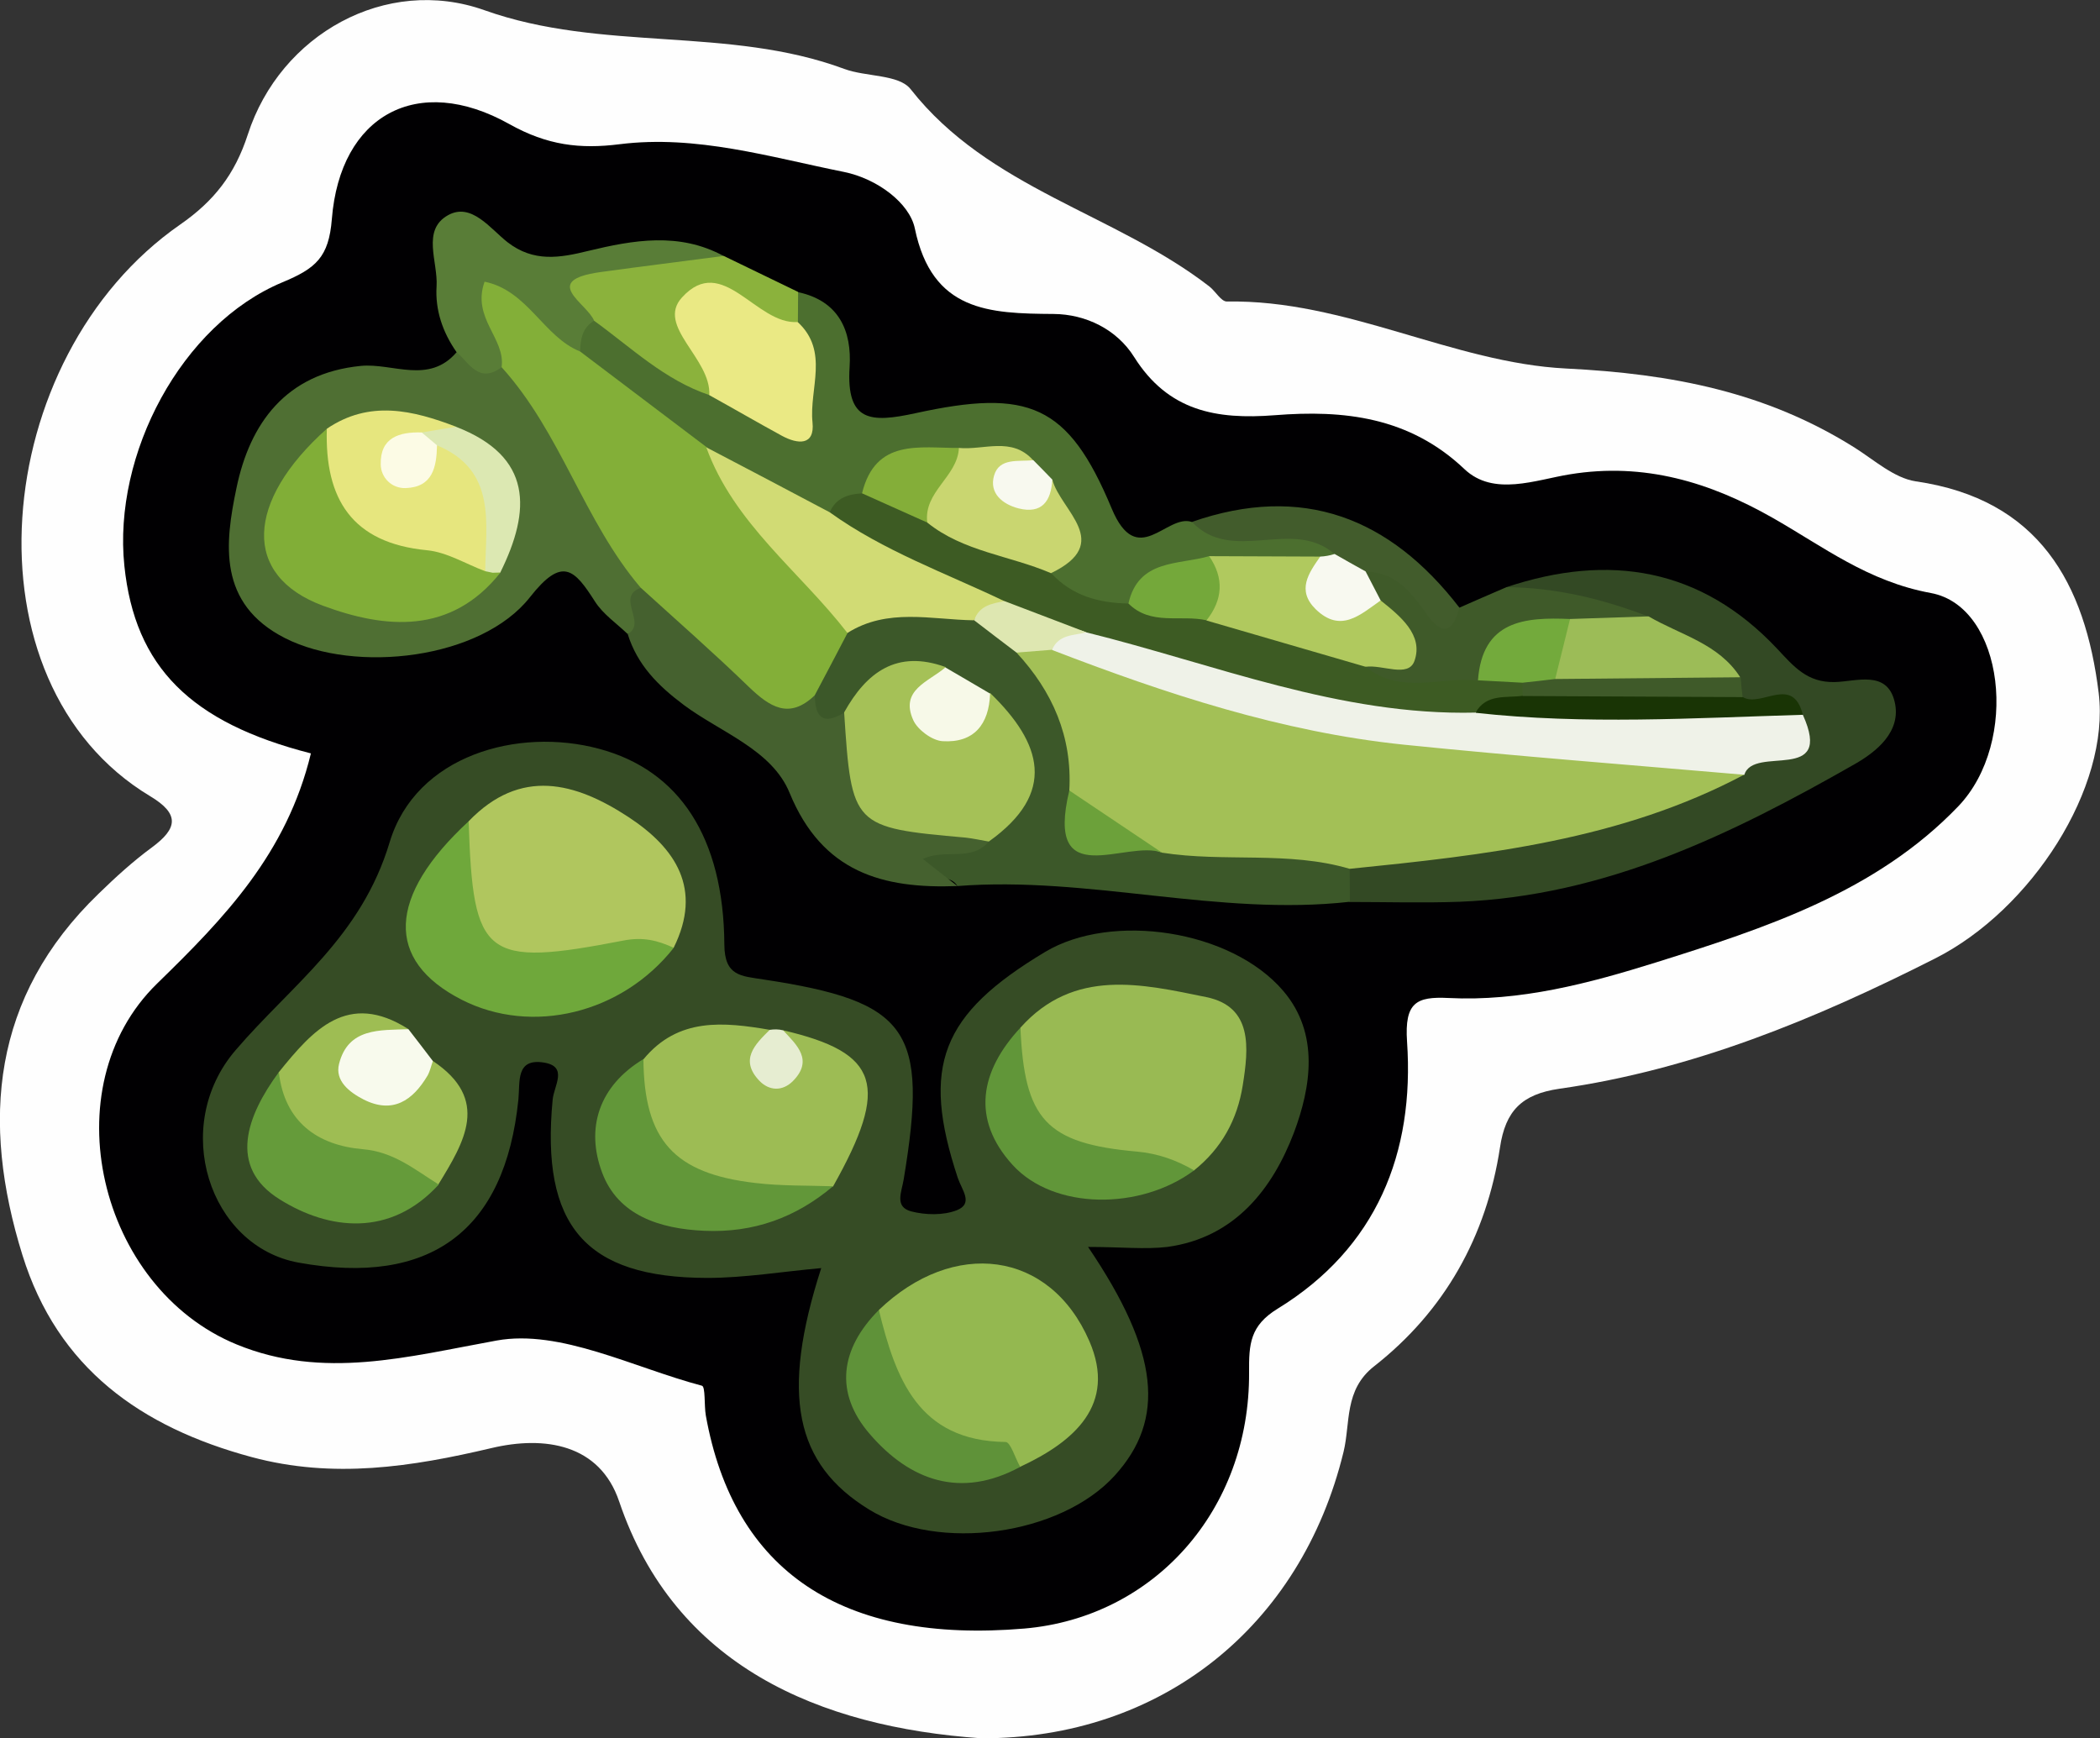<?xml version="1.0" encoding="utf-8"?>
<!-- Generator: Adobe Illustrator 23.0.2, SVG Export Plug-In . SVG Version: 6.00 Build 0)  -->
<svg version="1.1" id="Camada_1" xmlns="http://www.w3.org/2000/svg" xmlns:xlink="http://www.w3.org/1999/xlink" x="0px" y="0px"
	 viewBox="0 0 96.25 79.67" style="enable-background:new 0 0 96.25 79.67;" xml:space="preserve">
<rect x="0" y="0" width="96.25" height="79.67" fill="#333333" stroke="none"/>
<style type="text/css">
	.st0{fill:#FEFEFE;}
	.st1{fill:#010002;}
	.st2{fill:#364C25;}
	.st3{fill:#4F6F33;}
	.st4{fill:#334924;}
	.st5{fill:#4C6F2F;}
	.st6{fill:#3C5829;}
	.st7{fill:#45612F;}
	.st8{fill:#597D37;}
	.st9{fill:#8BB23C;}
	.st10{fill:#3F5A29;}
	.st11{fill:#425C2C;}
	.st12{fill:#99BA53;}
	.st13{fill:#94B850;}
	.st14{fill:#B0C65E;}
	.st15{fill:#9DBC54;}
	.st16{fill:#6FA83B;}
	.st17{fill:#9EBD53;}
	.st18{fill:#629739;}
	.st19{fill:#659B3A;}
	.st20{fill:#619639;}
	.st21{fill:#5F9239;}
	.st22{fill:#F8FAED;}
	.st23{fill:#E6EDD1;}
	.st24{fill:#83AF38;}
	.st25{fill:#81AE37;}
	.st26{fill:#E6E67E;}
	.st27{fill:#DCE8B2;}
	.st28{fill:#A3C056;}
	.st29{fill:#EFF2E8;}
	.st30{fill:#9CBC57;}
	.st31{fill:#193405;}
	.st32{fill:#3D5B23;}
	.st33{fill:#D1DB74;}
	.st34{fill:#EAE984;}
	.st35{fill:#B0C95E;}
	.st36{fill:#C9D670;}
	.st37{fill:#84AE39;}
	.st38{fill:#74A83A;}
	.st39{fill:#F8F9F0;}
	.st40{fill:#F8F9EF;}
	.st41{fill:#A5C157;}
	.st42{fill:#F7F9E8;}
	.st43{fill:#6CA13A;}
	.st44{fill:#DEE7B1;}
	.st45{fill:#73AA3C;}
	.st46{fill:#FCFBE5;}
</style>
<g>
	<path class="st0" d="M44.97,79.67c-7.44-0.52-14.04-3.32-16.59-10.85c-0.89-2.64-3.42-3.03-5.86-2.45
		c-3.65,0.86-7.24,1.42-10.99,0.41c-5.08-1.37-8.89-4.08-10.5-9.25c-1.91-6.14-1.41-11.84,3.49-16.57c0.77-0.75,1.57-1.48,2.44-2.12
		c1.18-0.87,1.29-1.53-0.08-2.35c-8.67-5.21-7.41-20.09,1.38-26.2c1.54-1.07,2.5-2.28,3.1-4.13c1.48-4.58,6.33-7.3,10.85-5.69
		c5.39,1.92,11.18,0.72,16.49,2.69c1,0.37,2.5,0.24,3.04,0.93c3.58,4.56,9.36,5.69,13.69,9.04c0.28,0.22,0.54,0.69,0.8,0.69
		c5.44-0.1,10.35,2.81,15.55,3.07c4.86,0.24,9.18,1.08,13.23,3.63c0.9,0.57,1.81,1.39,2.79,1.54c5.66,0.82,7.77,4.68,8.39,9.7
		c0.53,4.33-3.08,9.94-7.5,12.17c-5.47,2.77-11.1,5.1-17.22,5.97c-1.72,0.25-2.47,1.01-2.72,2.69c-0.62,4.07-2.53,7.49-5.77,10.03
		c-1.38,1.08-1.08,2.6-1.4,3.92C59.63,74.56,53.21,79.69,44.97,79.67z"/>
	<path class="st1" d="M14.25,34.53c-5.51-1.41-8.07-3.96-8.55-8.6c-0.53-5.12,2.62-11.06,7.24-12.99c1.54-0.64,2.13-1.15,2.27-2.9
		c0.38-4.77,3.93-6.71,8.14-4.35c1.73,0.97,3.23,1.15,5.05,0.92c3.52-0.44,6.89,0.59,10.28,1.27c1.53,0.31,3.01,1.43,3.25,2.59
		c0.79,3.81,3.4,3.9,6.36,3.92c1.48,0.01,2.9,0.71,3.69,1.97c1.56,2.48,3.76,2.88,6.45,2.67c3.15-0.25,6.16,0.07,8.69,2.47
		c1.34,1.27,3.27,0.49,4.83,0.24c3.42-0.56,6.44,0.37,9.29,1.99c2.34,1.33,4.37,2.92,7.26,3.45c3.36,0.62,4.08,6.83,1.25,9.78
		c-3.77,3.93-8.85,5.58-13.85,7.15c-3.07,0.96-6.23,1.8-9.52,1.63c-1.46-0.07-2.01,0.2-1.89,2c0.35,5.11-1.4,9.46-5.93,12.24
		c-1.27,0.78-1.32,1.62-1.31,2.92c0.04,6.31-4.36,11.23-10.3,11.74c-8.35,0.71-13.32-2.61-14.6-9.77c-0.08-0.47-0.01-1.32-0.18-1.36
		c-3.14-0.83-6.49-2.6-9.41-2.07c-4.08,0.74-7.94,1.81-11.91,0.18c-6.32-2.59-8.53-11.78-3.65-16.54
		C10.29,42.07,13.14,39.12,14.25,34.53z"/>
	<path class="st2" d="M49.87,57.15c3.28,4.84,3.56,7.91,1.22,10.48c-2.49,2.74-8.08,3.51-11.25,1.56c-3.41-2.09-4.07-5.27-2.2-11.07
		c-1.8,0.16-3.51,0.45-5.23,0.45c-5.59-0.01-7.63-2.4-7.08-8.17c0.06-0.64,0.72-1.52-0.4-1.7c-1.3-0.21-1.09,0.88-1.17,1.69
		c-0.61,6.03-4.04,8.57-10.07,7.48c-4.11-0.74-5.89-6.25-2.89-9.74c2.58-3.01,5.75-5.17,7.06-9.53c1.2-3.99,5.89-5.28,9.6-4.28
		c3.67,0.98,5.71,4.05,5.74,8.98c0.01,1.45,0.78,1.43,1.78,1.59c6.68,1.01,7.58,2.3,6.44,9.16c-0.1,0.6-0.43,1.26,0.34,1.47
		c0.66,0.17,1.47,0.19,2.09-0.05c0.78-0.31,0.24-0.92,0.05-1.48c-1.7-5.13-0.77-7.5,4-10.36c3.05-1.83,8.53-1.02,10.92,1.79
		c1.67,1.96,1.26,4.42,0.49,6.48c-0.98,2.58-2.71,4.83-5.81,5.25C52.47,57.27,51.39,57.15,49.87,57.15z"/>
	<path class="st3" d="M28.77,29.06c-0.51-0.49-1.13-0.91-1.5-1.49c-0.95-1.49-1.5-2.08-2.98-0.2c-2.24,2.85-8,3.51-11.22,1.88
		c-3.11-1.58-2.76-4.36-2.23-6.89c0.61-2.94,2.25-5.25,5.7-5.59c1.46-0.14,3.12,0.86,4.39-0.63c0.91-0.17,1.58,1,2.56,0.45
		c3.09,2.65,4.06,6.64,6.28,9.85C29.61,27.37,30.39,28.66,28.77,29.06z"/>
	<path class="st4" d="M69.05,26.91c4.7-1.57,8.92-0.88,12.4,2.82c0.76,0.81,1.37,1.56,2.64,1.53c0.98-0.02,2.4-0.57,2.75,0.91
		c0.32,1.37-0.85,2.29-1.83,2.85c-5.64,3.22-11.44,6.05-18.11,6.31c-1.68,0.06-3.36,0.01-5.04,0.01c-0.43-0.51-0.41-1.04-0.11-1.59
		c4.3-1.79,9.04-1.8,13.43-3.28c1.24-0.42,2.48-0.82,3.71-1.25c1.04-0.69,2.49-0.78,3.09-2.08c-0.52-0.72-1.44-0.36-2.04-0.79
		c-0.28-0.17-0.53-0.38-0.76-0.62c-1.15-1.41-2.8-2.06-4.38-2.83C72.93,28.12,70.68,28.43,69.05,26.91z"/>
	<path class="st5" d="M36.58,13.39c1.87,0.4,2.47,1.78,2.36,3.44c-0.16,2.52,0.98,2.55,3.01,2.11c5.2-1.14,7.01-0.41,9,4.36
		c1.18,2.83,2.51,0.24,3.67,0.62c2.17,0.7,4.8-0.99,6.67,1.27c-0.14,0.39-0.39,0.67-0.77,0.85c-1.46,0.58-3,0.35-4.51,0.43
		c-1.62,0.02-2.99,0.72-4.32,1.58c-1.53,0.44-2.78,0.09-3.66-1.3c0.15-1.42,0.72-2.87-0.29-4.2c-0.26-0.35-0.56-0.66-0.93-0.89
		c-0.95-0.49-1.98-0.34-2.98-0.35c-1.61-0.09-2.96,0.47-4.09,1.61c-0.54,0.4-1.13,0.7-1.79,0.86c-2.48,0.15-4.03-1.7-5.95-2.75
		c-1.93-1.66-4.67-2.35-5.89-4.87c-0.06-0.75,0.1-1.39,0.89-1.7c2.35,0.17,3.78,2.17,5.83,2.93c1.12,0.26,2.1,1.82,3.16,1.06
		c1.19-0.85,0.29-2.4,0.21-3.65C36.15,14.27,36.23,13.79,36.58,13.39z"/>
	<path class="st6" d="M61.86,39.82c0,0.5,0.01,1.01,0.01,1.51c-6.04,0.68-11.97-1.19-17.99-0.72c-0.48-0.85-2.28,0.19-2.1-1.15
		c0.18-1.36,1.92-0.99,2.84-1.62c2.47-1.53,2.06-3.31,0.44-5.18c-0.66-0.65-1.43-1.08-2.37-1.19c-1.66-0.28-2.62,0.98-3.8,1.75
		c-1.47,0.69-1.99-0.06-2.15-1.4c0.05-1.47,0.9-2.49,1.95-3.38c1.75-1.21,3.69-1.12,5.66-0.84c1.18,0.27,2.09,0.98,2.94,1.8
		c1.81,1.8,2.69,3.96,2.5,6.53c-0.31,3.99,2.72,1.73,4.26,2.24C56.71,38.39,59.66,37.33,61.86,39.82z"/>
	<path class="st7" d="M45.32,38.57c-0.81,0.95-2.03,0.31-3.02,0.8c0.54,0.43,1.06,0.83,1.58,1.24c-3.42,0.13-6.19-0.62-7.69-4.27
		c-0.81-1.98-3.16-2.77-4.85-4.03c-1.19-0.89-2.13-1.84-2.57-3.25c0.91-0.51-0.58-1.69,0.6-2.12c1.78-0.11,2.8,1.15,3.86,2.24
		c1.18,1.22,2.49,2.19,4.12,2.69c0,1.02,0.39,1.38,1.34,0.79C39.66,36.02,42.32,37.49,45.32,38.57z"/>
	<path class="st8" d="M27.23,14.7c-0.54,0.32-0.63,0.85-0.64,1.41c-0.59,0.33-1.18,0.14-1.56-0.27c-1.88-2.07-1.53,0.33-2.04,0.99
		c-1.03,0.77-1.48-0.18-2.07-0.7c-0.63-0.9-0.98-1.92-0.91-3.01c0.07-1.12-0.7-2.58,0.53-3.26c1.07-0.59,1.93,0.62,2.72,1.24
		c1.2,0.93,2.4,0.72,3.7,0.4c2.07-0.5,4.17-0.87,6.2,0.23C31.58,13.5,28.32,11.92,27.23,14.7z"/>
	<path class="st9" d="M27.23,14.7c-0.32-0.8-2.49-1.84,0.29-2.23c1.88-0.26,3.77-0.49,5.65-0.74c1.14,0.55,2.27,1.1,3.41,1.65
		c0,0.46-0.01,0.92-0.01,1.38c-1.27,1.08-2.41-0.34-3.63-0.27c-1.01,1.15,0.68,2.55-0.42,3.62C30.46,17.42,28.93,15.93,27.23,14.7z"
		/>
	<path class="st10" d="M69.05,26.91c2.26,0.02,4.41,0.54,6.51,1.35c-0.81,1.06-2,0.97-3.14,1.06c-2.23-0.37-3.56,1.17-5.03,2.41
		c-1.62,0.55-3.22,0.73-4.72-0.35c-0.83-1.19,2.14-2.18,0.19-3.44c-0.34-0.57-0.65-1.14-0.36-1.82c2.19-1.28,2.53,2.15,4.39,1.73
		C67.61,27.53,68.33,27.22,69.05,26.91z"/>
	<path class="st11" d="M66.89,27.85c-0.34,1.3-0.87,1.2-1.55,0.23c-0.68-0.97-1.42-1.87-2.75-1.88c-0.81,0.33-1.19-0.1-1.42-0.8
		c-1.91-1.7-4.69,0.48-6.54-1.48C59.69,22.16,63.7,23.71,66.89,27.85z"/>
	<path class="st12" d="M46.77,47.1c2.46-2.75,5.58-2,8.52-1.4c2.14,0.44,1.94,2.34,1.67,4.04c-0.25,1.58-0.97,2.89-2.23,3.9
		c-1.41,0.37-2.82,0.3-4.21-0.04C47.03,52.78,45.88,50.75,46.77,47.1z"/>
	<path class="st13" d="M40.28,60.04c3.42-3.28,7.84-2.75,9.65,1.43c1.26,2.91-0.7,4.61-3.18,5.76
		C41.05,65.76,40.14,64.74,40.28,60.04z"/>
	<path class="st14" d="M21.48,37.64c2.38-2.47,4.89-1.79,7.33-0.19c2.16,1.42,3.4,3.29,2.07,5.98c-1.45,0.54-2.92,0.99-4.5,1.04
		C21.22,44.66,19.71,42.58,21.48,37.64z"/>
	<path class="st15" d="M35.89,47.22c4.42,1.03,4.9,2.52,2.29,7.16c-2.2,0.65-4.37,1.12-6.56-0.1c-2.39-1.33-3.76-2.96-2.12-5.74
		c1.59-1.92,3.67-1.7,5.79-1.34c0.18,0.18-0.05,0.68,0.44,0.57C35.79,47.76,35.81,47.41,35.89,47.22z"/>
	<path class="st16" d="M21.48,37.64c0.2,6.26,0.72,6.7,7.08,5.47c0.91-0.18,1.58-0.01,2.32,0.33c-2.37,3.01-6.5,4.02-9.72,2.38
		C17.64,44.02,17.75,41.09,21.48,37.64z"/>
	<path class="st17" d="M12.78,49.14c1.56-1.93,3.15-3.74,5.93-1.98c-0.41,0.66-1.41,0.76-1.6,1.77c1,0.81,1.83-0.18,2.72-0.31
		c2.66,1.77,1.45,3.72,0.26,5.67c-2.07,0.27-3.86-0.7-5.65-1.45C12.86,52.19,12.22,50.88,12.78,49.14z"/>
	<path class="st18" d="M29.49,48.54c0.03,3.71,1.39,5.25,5.14,5.68c1.17,0.14,2.37,0.11,3.55,0.15c-1.71,1.44-3.64,2.14-5.9,2.04
		c-2.05-0.09-3.95-0.71-4.68-2.66C26.83,51.71,27.45,49.77,29.49,48.54z"/>
	<path class="st19" d="M12.78,49.14c0.26,2.28,1.77,3.35,3.84,3.53c1.44,0.12,2.39,0.94,3.49,1.62c-2.22,2.43-5.04,2.09-7.29,0.68
		C10.42,53.48,11.32,51.12,12.78,49.14z"/>
	<path class="st20" d="M46.77,47.1c0.18,4.21,1.17,5.31,5.34,5.68c0.98,0.09,1.8,0.39,2.62,0.86c-2.45,1.83-6.43,1.83-8.32-0.25
		C44.51,51.3,44.91,49.1,46.77,47.1z"/>
	<path class="st21" d="M40.28,60.04c0.77,3.13,1.79,6,5.81,6.05c0.23,0,0.44,0.75,0.67,1.14c-2.73,1.48-5.06,0.63-6.9-1.51
		C38.23,63.83,38.51,61.82,40.28,60.04z"/>
	<path class="st22" d="M19.84,48.63c-0.08,0.22-0.13,0.46-0.24,0.66c-0.68,1.15-1.6,1.78-2.94,1.1c-0.64-0.33-1.32-0.85-1.12-1.63
		c0.42-1.66,1.87-1.54,3.18-1.59C19.09,47.65,19.47,48.14,19.84,48.63z"/>
	<path class="st23" d="M35.89,47.22c0.64,0.68,1.4,1.37,0.45,2.33c-0.47,0.47-1.08,0.46-1.54-0.02c-0.91-0.96-0.2-1.66,0.48-2.33
		C35.48,47.17,35.69,47.17,35.89,47.22z"/>
	<path class="st24" d="M22.99,16.83c0.19-1.32-1.38-2.24-0.78-3.92c1.99,0.41,2.7,2.53,4.38,3.2c1.93,1.46,3.86,2.92,5.79,4.38
		c2.09,2.89,5.54,4.75,6.47,8.51c-0.5,0.96-1,1.91-1.51,2.87c-1.17,1.12-2.06,0.53-3.02-0.39c-1.61-1.56-3.3-3.04-4.96-4.55
		C26.76,23.88,25.71,19.83,22.99,16.83z"/>
	<path class="st25" d="M22.94,26.24c-2.27,2.86-5.28,2.58-8.14,1.52c-3.7-1.37-3.55-4.78,0.18-8.11c1.14,3.56,4.27,4.63,7.31,5.8
		C22.52,25.71,22.74,25.97,22.94,26.24z"/>
	<path class="st26" d="M22.24,26.18c-0.89-0.33-1.75-0.87-2.66-0.96c-3.46-0.33-4.7-2.36-4.6-5.57c1.96-1.33,3.94-0.85,5.93-0.09
		c-0.19,0.55-0.76,0.48-1.13,0.71c-0.17,0.11-0.52,0.2-0.54,0.33c-0.03,0.23,0.16,0.19,0.41-0.03c0.35-0.32,0.79-0.38,1.26-0.23
		C23.56,21.79,23.38,23.88,22.24,26.18z"/>
	<path class="st27" d="M22.24,26.18c0.02-2.21,0.54-4.62-2.21-5.77c-0.57,0.2-0.73-0.07-0.7-0.59c0.52-0.09,1.05-0.17,1.57-0.26
		c3.51,1.36,3.45,3.81,2.03,6.68c0,0-0.35,0.01-0.35,0.01L22.24,26.18z"/>
	<path class="st28" d="M61.86,39.82c-2.81-0.83-5.75-0.29-8.6-0.74c-1.64-0.61-3.66-0.66-4.25-2.85c0.14-2.47-0.77-4.54-2.42-6.32
		c0.39-0.58,0.98-0.78,1.64-0.85c6.15,1.71,12.18,3.88,18.63,4.44c2.5,0.22,4.98,0.16,7.46,0.31c2.01,0.12,4.08,0.03,5.63,1.69
		C74.29,38.51,68.08,39.19,61.86,39.82z"/>
	<path class="st29" d="M79.95,35.51c-5.2-0.45-10.41-0.85-15.61-1.38c-5.6-0.58-10.9-2.33-16.12-4.34c-0.11-1.19,0.77-1.26,1.58-1.4
		c4.06,0.26,7.83,1.85,11.73,2.79c2.24,0.54,4.38,0.9,6.65,0.65c4.85-0.23,9.71-0.55,14.45,0.93
		C84.07,35.95,80.37,34.13,79.95,35.51z"/>
	<path class="st30" d="M71.96,28.37c1.2-0.04,2.4-0.08,3.6-0.12c1.45,0.85,3.21,1.24,4.2,2.79c-2.61,1.75-5.44,0.74-8.2,0.63
		C70.06,30.38,71.06,29.38,71.96,28.37z"/>
	<path class="st31" d="M82.63,32.76c-5,0.15-10,0.46-14.99-0.09c0.16-1.58,1.38-1.43,2.46-1.5c3.19,1.1,6.57-0.18,9.78,0.78
		C80.72,32.45,82.17,30.91,82.63,32.76z"/>
	<path class="st10" d="M79.87,31.95c-3.36-0.02-6.72-0.03-10.08-0.05c-0.21-0.31-0.19-0.6,0.07-0.88c0.5-0.25,0.97-0.21,1.43,0.1
		c2.83-0.03,5.66-0.05,8.49-0.08C79.8,31.34,79.83,31.64,79.87,31.95z"/>
	<path class="st32" d="M69.78,31.29c0,0.2,0,0.4,0.01,0.6c-0.77,0.11-1.66-0.11-2.16,0.77c-6.23,0.15-11.95-2.22-17.85-3.68
		c-1.27-0.51-2.79,0.12-3.96-0.85c-2.66-1.45-6.17-1.47-7.79-4.65c0.28-0.66,0.84-0.83,1.48-0.87c1.31-0.65,2.28,0.34,3.39,0.7
		c1.68,1.13,4.01,1.1,5.28,2.96c0.96,1.04,2.19,1.37,3.55,1.39c1.28-0.31,2.54-0.2,3.81,0.11c2.35,0.93,5.23,0.54,7.06,2.79
		c1.59,1.3,3.43,0.44,5.15,0.63C68.45,30.65,69.14,30.63,69.78,31.29z"/>
	<path class="st33" d="M38.03,23.48c2.46,1.77,5.3,2.78,8,4.07c-0.23,0.67-1.07,0.36-1.39,0.88c-1.96-0.03-3.96-0.58-5.8,0.58
		c-2.18-2.82-5.2-5.01-6.47-8.51C34.26,21.49,36.15,22.48,38.03,23.48z"/>
	<path class="st34" d="M32.51,18.11c0.09-1.69-2.46-3.16-1.25-4.48c1.87-2.05,3.38,1.26,5.3,1.13c1.46,1.34,0.52,3.06,0.68,4.6
		c0.11,1.08-0.68,1-1.39,0.62C34.73,19.37,33.63,18.73,32.51,18.11z"/>
	<path class="st35" d="M62.59,30.56c-2.43-0.71-4.86-1.41-7.29-2.12c-0.42-1-0.42-1.98,0.12-2.95c1.7,0.01,3.39,0.01,5.09,0.02
		c0.34,1.48,1.45,1.89,2.77,2.01c0.9,0.72,1.97,1.58,1.55,2.77C64.55,31.08,63.36,30.45,62.59,30.56z"/>
	<path class="st36" d="M48.17,26.27c-1.88-0.81-4.01-0.98-5.67-2.32c-1.1-1.81,0.44-2.5,1.45-3.42c1.15,0.11,2.42-0.53,3.4,0.56
		c-0.4,0.98,0.07,1.1,0.88,0.89C48.61,23.41,51.06,24.88,48.17,26.27z"/>
	<path class="st37" d="M43.95,20.53c-0.06,1.32-1.63,2-1.45,3.42c-1-0.45-1.99-0.89-2.99-1.34C40.13,20.08,42.15,20.54,43.95,20.53z
		"/>
	<path class="st38" d="M55.42,25.49c0.69,1.01,0.63,1.99-0.12,2.94c-1.19-0.27-2.55,0.26-3.58-0.77C52.18,25.62,54,25.9,55.42,25.49
		z"/>
	<path class="st39" d="M63.28,27.52c-0.93,0.65-1.83,1.52-2.98,0.4c-0.88-0.87-0.32-1.65,0.21-2.41c0.22-0.01,0.44-0.05,0.66-0.12
		c0.47,0.27,0.95,0.54,1.42,0.8C62.82,26.64,63.05,27.08,63.28,27.52z"/>
	<path class="st40" d="M48.23,21.98c-0.05,0.99-0.48,1.59-1.55,1.32c-0.73-0.19-1.35-0.69-1.12-1.5c0.24-0.84,1.13-0.63,1.8-0.71
		C47.65,21.38,47.94,21.68,48.23,21.98z"/>
	<path class="st41" d="M45.32,38.57c-0.35-0.06-0.71-0.14-1.06-0.18c-5.18-0.46-5.23-0.5-5.57-5.74c1.03-1.85,2.42-2.88,4.64-2.08
		c0.22,0.65-0.58,1.53,0.19,1.94c0.68,0.37,1.22-0.53,1.87-0.74C47.76,34.07,48.45,36.34,45.32,38.57z"/>
	<path class="st42" d="M45.38,31.79c-0.05,1.41-0.74,2.27-2.18,2.18c-0.48-0.03-1.14-0.52-1.34-0.96c-0.63-1.39,0.7-1.76,1.47-2.42
		C44.01,30.98,44.69,31.39,45.38,31.79z"/>
	<path class="st43" d="M49.01,36.23c1.42,0.95,2.83,1.9,4.25,2.85C51.63,38.45,47.87,40.99,49.01,36.23z"/>
	<path class="st44" d="M44.65,28.43c0.22-0.67,0.81-0.77,1.39-0.88c1.25,0.48,2.5,0.95,3.75,1.43c-0.58,0.15-1.27,0.09-1.57,0.8
		c-0.54,0.04-1.08,0.09-1.63,0.13C45.94,29.42,45.29,28.92,44.65,28.43z"/>
	<path class="st45" d="M69.78,31.29c-0.68-0.04-1.36-0.07-2.04-0.11c0.2-2.74,2.13-2.9,4.22-2.81c-0.23,0.92-0.45,1.84-0.68,2.75
		C70.78,31.18,70.28,31.24,69.78,31.29z"/>
	<path class="st46" d="M19.33,19.82c0.23,0.2,0.47,0.39,0.7,0.59c-0.02,1-0.2,1.92-1.44,1.96c-0.64,0.02-1.13-0.48-1.14-1.08
		C17.42,20.05,18.3,19.79,19.33,19.82z"/>
</g>
</svg>
